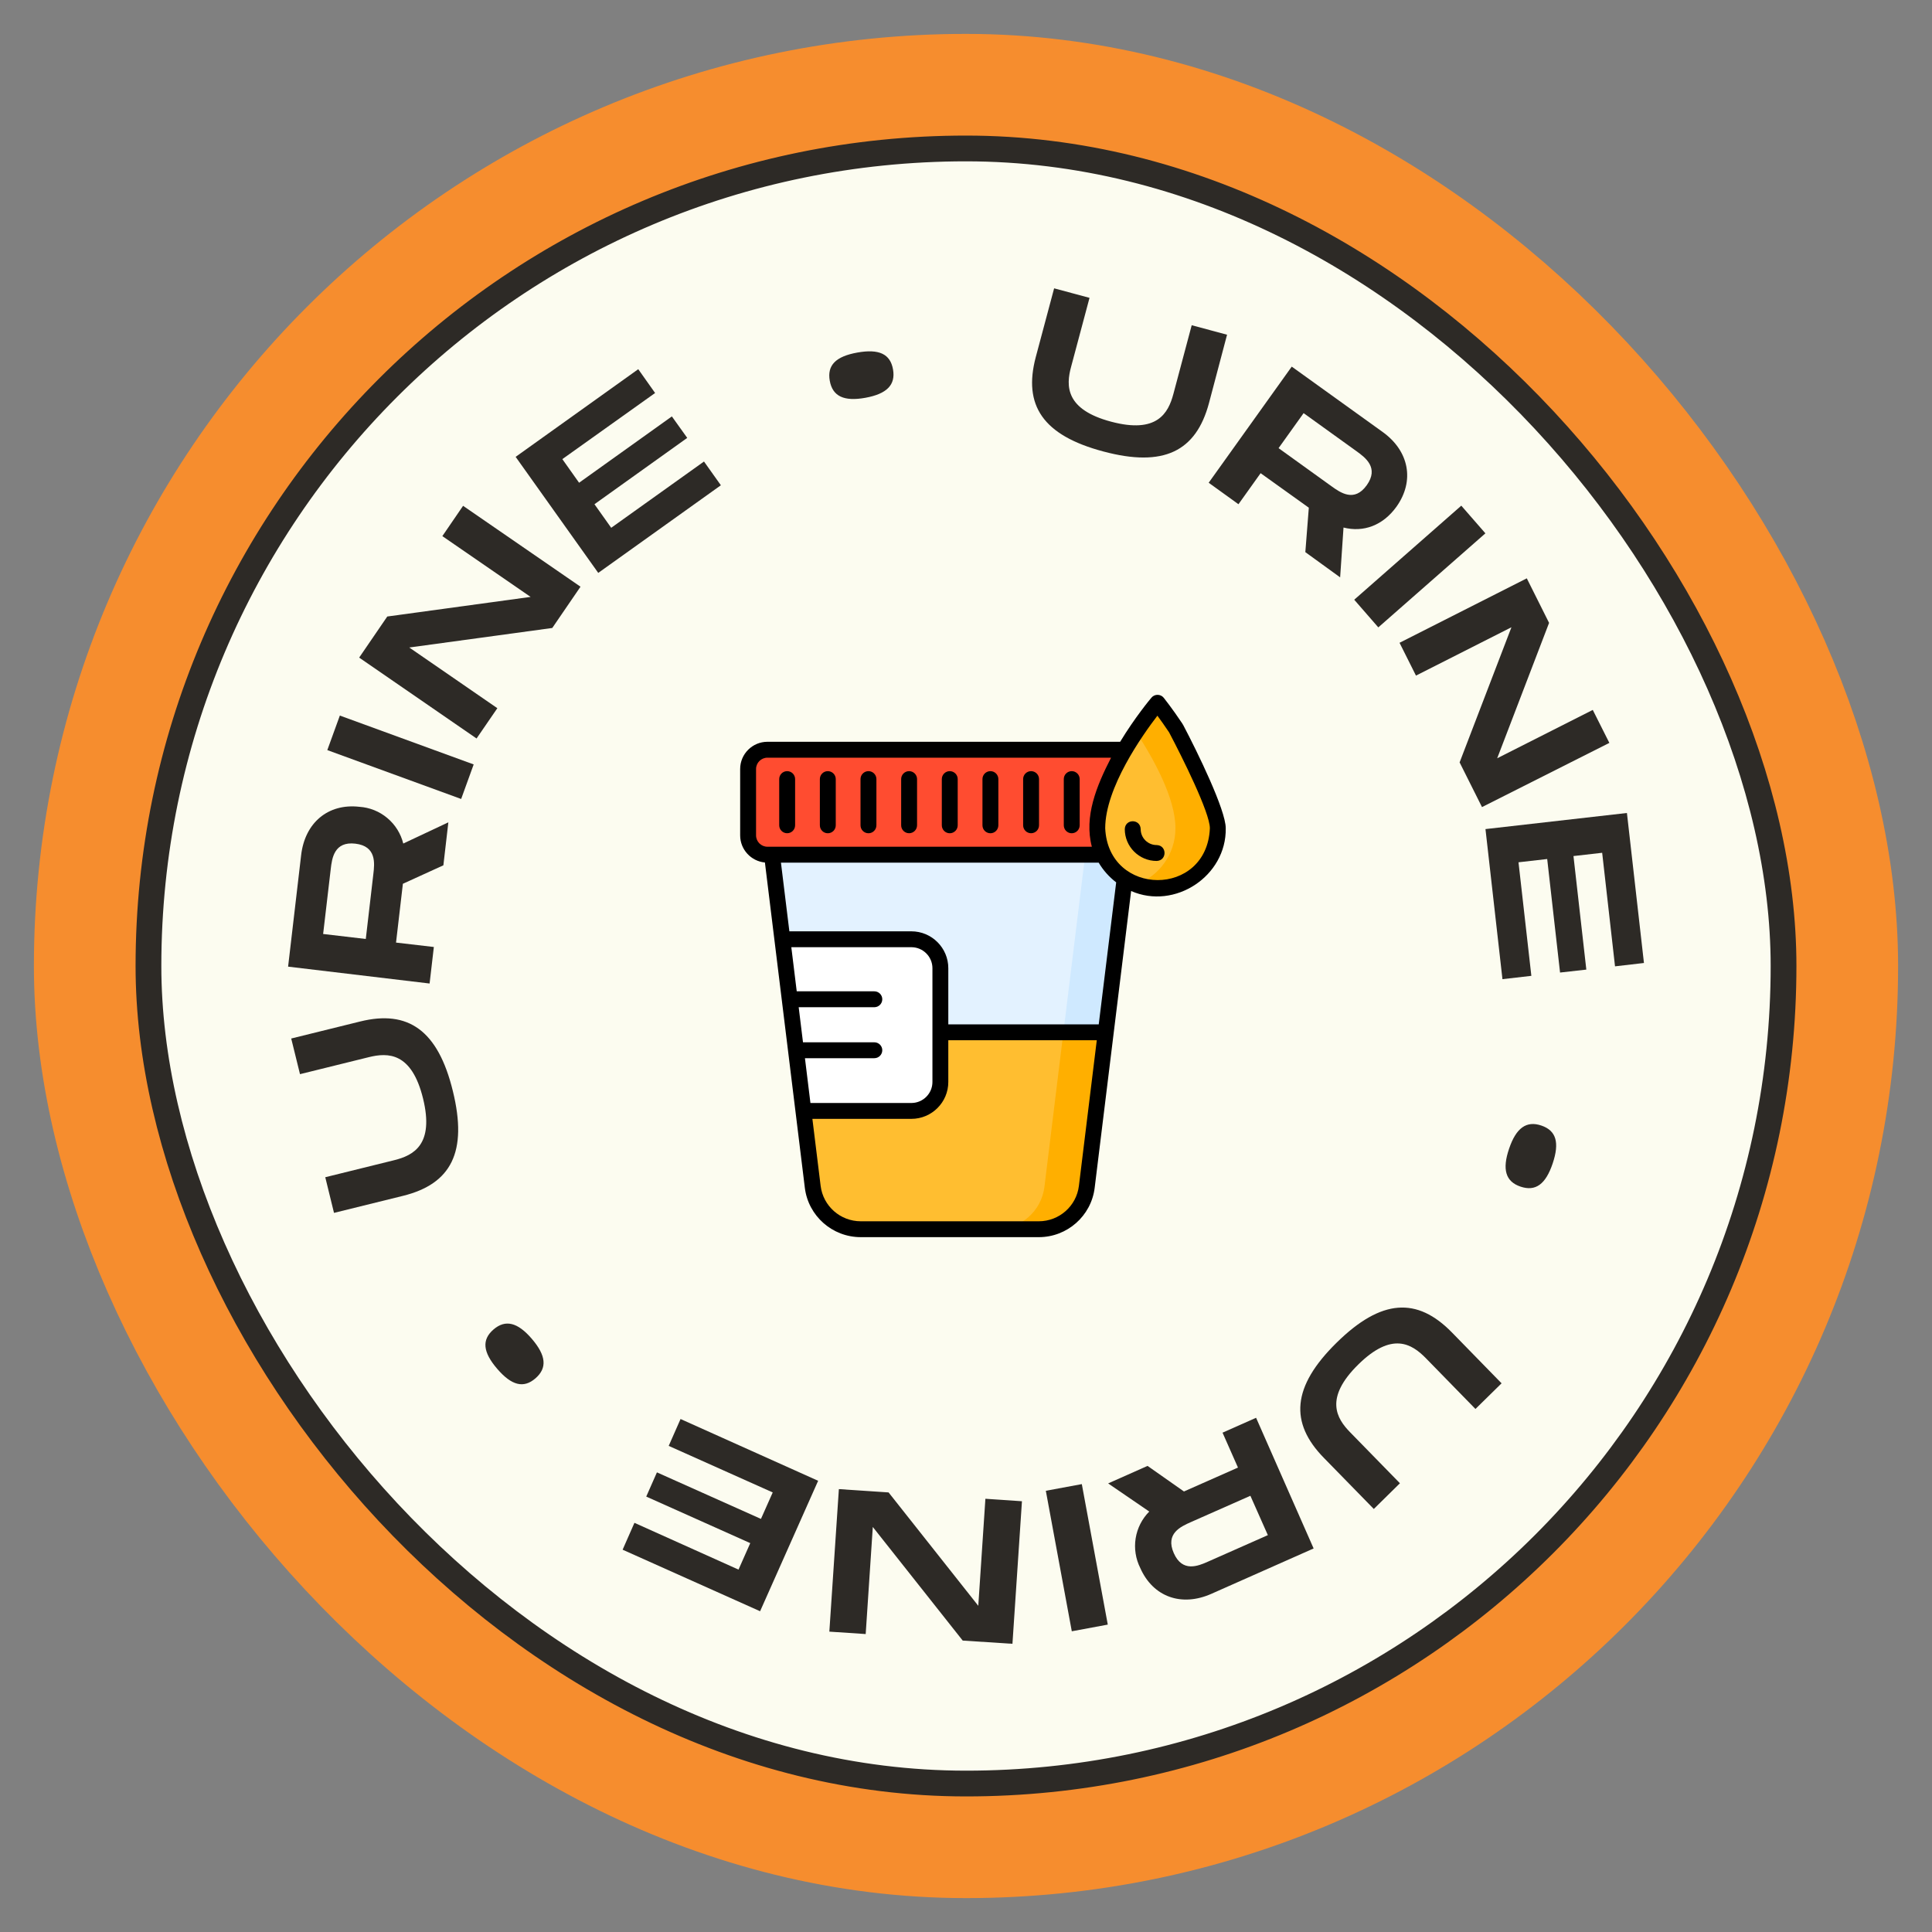 <svg width="75" height="75" viewBox="0 0 75 75" fill="none" xmlns="http://www.w3.org/2000/svg">
<rect x="0" y="0" width="75" height="75" fill="#808080" stroke="none"/>
<rect x="4.316" y="4.316" width="66.368" height="66.368" rx="33.184" fill="#FCFCF0" stroke="#F68D2E" stroke-width="6"/>
<rect x="5.763" y="5.763" width="63.474" height="63.474" rx="31.737" fill="#FCFCF0" stroke="#2D2A26"/>
<g clip-path="url(#clip0_1259_20997)">
<path d="M42.831 17.526C40.48 16.901 39.714 15.731 40.208 13.863L40.921 11.193L42.295 11.562L41.582 14.232C41.374 14.983 41.36 15.9 43.139 16.371C44.918 16.843 45.352 16.038 45.55 15.296L46.262 12.625L47.634 12.994L46.932 15.65C46.429 17.526 45.173 18.152 42.831 17.526Z" fill="#2D2A26"/>
<path d="M52.155 20.479L52.024 22.413L50.673 21.434L50.808 19.709L48.937 18.369L48.077 19.574L46.921 18.74L50.145 14.232L53.678 16.772C54.699 17.508 54.925 18.661 54.214 19.666C53.686 20.402 52.928 20.675 52.155 20.479ZM49.634 17.397L51.687 18.875C52.034 19.124 52.575 19.511 53.057 18.836C53.539 18.16 53.007 17.766 52.66 17.516L50.606 16.038L49.634 17.397Z" fill="#2D2A26"/>
<path d="M53.506 24.355L52.571 23.281L56.727 19.63L57.663 20.704L53.506 24.355Z" fill="#2D2A26"/>
<path d="M62.475 28.839L57.531 31.331L56.662 29.596L58.674 24.35L54.968 26.227L54.33 24.953L59.27 22.451L60.135 24.18L58.121 29.436L61.831 27.559L62.475 28.839Z" fill="#2D2A26"/>
<path d="M62.196 33.105L61.082 33.232L61.581 37.64L60.561 37.754L60.062 33.347L58.948 33.474L59.447 37.882L58.325 38.011L57.666 32.185L63.157 31.56L63.818 37.383L62.695 37.513L62.196 33.105Z" fill="#2D2A26"/>
<path d="M59.836 43.694C60.412 43.89 60.547 44.353 60.275 45.164C60.002 45.975 59.611 46.261 59.028 46.065C58.443 45.869 58.31 45.393 58.583 44.591C58.855 43.788 59.254 43.496 59.836 43.694Z" fill="#2D2A26"/>
<path d="M51.886 52.124C53.623 50.414 55.014 50.345 56.363 51.725L58.291 53.7L57.277 54.696L55.349 52.722C54.806 52.169 54.035 51.679 52.722 52.976C51.408 54.273 51.88 55.061 52.416 55.605L54.345 57.58L53.331 58.578L51.402 56.604C50.049 55.23 50.155 53.825 51.886 52.124Z" fill="#2D2A26"/>
<path d="M44.614 58.678L43.018 57.586L44.548 56.906L45.961 57.899L48.058 56.971L47.459 55.616L48.761 55.038L50.995 60.111L47.023 61.873C45.874 62.383 44.764 62 44.265 60.87C44.086 60.514 44.023 60.111 44.086 59.717C44.149 59.324 44.334 58.96 44.614 58.678ZM48.54 58.066L46.227 59.089C45.838 59.262 45.231 59.531 45.566 60.292C45.901 61.053 46.512 60.793 46.9 60.62L49.218 59.594L48.54 58.066Z" fill="#2D2A26"/>
<path d="M40.599 57.872L41.996 57.613L43.004 63.067L41.607 63.326L40.599 57.872Z" fill="#2D2A26"/>
<path d="M32.195 63.34L32.565 57.807L34.495 57.936L37.977 62.337L38.253 58.182L39.672 58.278L39.303 63.812L37.372 63.687L33.882 59.277L33.606 63.434L32.195 63.34Z" fill="#2D2A26"/>
<path d="M28.669 60.932L29.125 59.904L25.087 58.097L25.502 57.157L29.54 58.964L29.997 57.936L25.959 56.129L26.419 55.086L31.76 57.484L29.507 62.548L24.17 60.159L24.629 59.116L28.669 60.932Z" fill="#2D2A26"/>
<path d="M20.785 53.508C20.325 53.906 19.858 53.785 19.301 53.137C18.744 52.489 18.696 52.009 19.157 51.611C19.619 51.212 20.097 51.331 20.648 51.976C21.198 52.62 21.252 53.103 20.785 53.508Z" fill="#2D2A26"/>
<path d="M17.58 42.356C18.162 44.724 17.513 45.961 15.643 46.423L12.966 47.084L12.627 45.7L15.302 45.039C16.054 44.853 16.863 44.434 16.422 42.641C15.981 40.848 15.065 40.855 14.321 41.038L11.646 41.699L11.305 40.315L13.982 39.654C15.844 39.193 17.004 39.994 17.58 42.356Z" fill="#2D2A26"/>
<path d="M15.655 32.746L17.405 31.923L17.212 33.591L15.64 34.308L15.374 36.591L16.842 36.762L16.677 38.18L11.184 37.525L11.69 33.197C11.835 31.946 12.729 31.181 13.951 31.32C14.349 31.346 14.728 31.498 15.034 31.755C15.341 32.011 15.558 32.358 15.655 32.746V32.746ZM14.2 36.451L14.493 33.933C14.543 33.516 14.62 32.849 13.797 32.751C12.974 32.653 12.887 33.316 12.839 33.739L12.544 36.257L14.2 36.451Z" fill="#2D2A26"/>
<path d="M18.388 29.675L17.902 31.016L12.706 29.119L13.193 27.778L18.388 29.675Z" fill="#2D2A26"/>
<path d="M17.977 19.636L22.535 22.776L21.439 24.378L15.888 25.136L19.307 27.492L18.5 28.668L13.943 25.528L15.034 23.933L20.598 23.172L17.172 20.812L17.977 19.636Z" fill="#2D2A26"/>
<path d="M21.83 17.823L22.48 18.74L26.082 16.165L26.678 16.999L23.077 19.574L23.727 20.489L27.329 17.916L27.984 18.838L23.224 22.24L20.017 17.735L24.777 14.332L25.431 15.256L21.83 17.823Z" fill="#2D2A26"/>
<path d="M32.211 14.779C32.105 14.178 32.444 13.836 33.283 13.686C34.123 13.536 34.562 13.74 34.667 14.341C34.773 14.941 34.426 15.291 33.595 15.442C32.764 15.592 32.319 15.387 32.211 14.779Z" fill="#2D2A26"/>
</g>
<g clip-path="url(#clip1_1259_20997)">
<path d="M40.326 47.718H33.414C32.465 47.718 31.666 47.012 31.55 46.073L31.189 43.127L31.191 39.795L30.37 36.463L29.875 32.429H43.865L42.189 46.073C42.074 47.012 41.275 47.718 40.326 47.718V47.718Z" fill="#E3F2FF"/>
<path d="M42.22 32.429L40.545 46.073C40.429 47.012 39.63 47.718 38.681 47.718H40.326C41.275 47.718 42.074 47.012 42.19 46.073L43.865 32.429H42.22Z" fill="#CFE9FF"/>
<path d="M31.55 46.073C31.666 47.012 32.465 47.718 33.414 47.718H40.326C41.275 47.718 42.074 47.012 42.189 46.073L42.926 40.074H35.924L31.195 43.126L31.55 46.073Z" fill="#FFBE30"/>
<path d="M41.281 40.074L40.545 46.073C40.429 47.012 39.63 47.718 38.681 47.718H40.326C41.275 47.718 42.074 47.012 42.19 46.073L42.926 40.074H41.281Z" fill="#FFAF00"/>
<path d="M35.38 43.126H31.196L30.38 36.462H35.38C36.002 36.462 36.506 36.965 36.506 37.585V42.002C36.506 42.623 36.002 43.126 35.38 43.126Z" fill="white"/>
<path d="M43.948 33.178H29.792C29.378 33.178 29.042 32.843 29.042 32.428V29.854C29.042 29.44 29.378 29.104 29.792 29.104H43.948C44.362 29.104 44.698 29.44 44.698 29.854V32.428C44.698 32.843 44.362 33.178 43.948 33.178Z" fill="#FF4C30"/>
<path d="M44.936 27.28C44.936 27.28 42.596 30.054 42.596 32.153C42.596 33.442 43.644 34.486 44.936 34.486C46.228 34.486 47.275 33.442 47.275 32.153C47.275 30.211 44.936 27.28 44.936 27.28V27.28Z" fill="#FFBE30"/>
<path d="M44.936 27.28C44.936 27.28 44.554 27.733 44.099 28.412C44.775 29.442 45.631 30.978 45.631 32.153C45.631 33.153 45 34.006 44.114 34.338C44.37 34.434 44.647 34.486 44.936 34.486C46.228 34.486 47.276 33.442 47.276 32.153C47.276 30.211 44.936 27.28 44.936 27.28V27.28Z" fill="#FFAF00"/>
<path d="M30.557 32.346C30.728 32.346 30.866 32.208 30.866 32.038V30.244C30.866 30.074 30.728 29.936 30.557 29.936C30.387 29.936 30.249 30.074 30.249 30.244V32.038C30.249 32.208 30.387 32.346 30.557 32.346Z" fill="black"/>
<path d="M32.135 32.347C32.306 32.347 32.444 32.209 32.444 32.038V30.244C32.444 30.074 32.306 29.936 32.135 29.936C31.965 29.936 31.827 30.074 31.827 30.244V32.038C31.827 32.209 31.965 32.347 32.135 32.347Z" fill="black"/>
<path d="M33.714 32.347C33.884 32.347 34.022 32.209 34.022 32.038V30.244C34.022 30.074 33.884 29.936 33.714 29.936C33.543 29.936 33.405 30.074 33.405 30.244V32.038C33.405 32.209 33.543 32.347 33.714 32.347Z" fill="black"/>
<path d="M35.291 32.346C35.462 32.346 35.6 32.208 35.6 32.038V30.244C35.6 30.074 35.462 29.936 35.291 29.936C35.121 29.936 34.983 30.074 34.983 30.244V32.038C34.983 32.208 35.121 32.346 35.291 32.346Z" fill="black"/>
<path d="M36.869 32.347C37.039 32.347 37.178 32.209 37.178 32.038V30.244C37.178 30.074 37.039 29.936 36.869 29.936C36.699 29.936 36.561 30.074 36.561 30.244V32.038C36.561 32.209 36.699 32.347 36.869 32.347Z" fill="black"/>
<path d="M38.448 32.347C38.618 32.347 38.756 32.209 38.756 32.038V30.244C38.756 30.074 38.618 29.936 38.448 29.936C38.277 29.936 38.139 30.074 38.139 30.244V32.038C38.139 32.209 38.277 32.347 38.448 32.347Z" fill="black"/>
<path d="M40.026 32.346C40.197 32.346 40.335 32.208 40.335 32.038V30.244C40.335 30.074 40.197 29.936 40.026 29.936C39.856 29.936 39.718 30.074 39.718 30.244V32.038C39.718 32.208 39.856 32.346 40.026 32.346Z" fill="black"/>
<path d="M41.604 32.347C41.774 32.347 41.913 32.209 41.913 32.038V30.244C41.913 30.074 41.774 29.936 41.604 29.936C41.434 29.936 41.296 30.074 41.296 30.244V32.038C41.296 32.209 41.434 32.347 41.604 32.347Z" fill="black"/>
<path d="M45.929 28.14C45.727 27.785 45.204 28.061 45.383 28.428C45.889 29.386 46.967 31.544 46.967 32.153C46.856 34.841 43.026 34.83 42.904 32.153C42.904 30.581 44.346 28.544 44.93 27.783C45.051 27.947 45.209 28.168 45.383 28.428C45.478 28.569 45.67 28.607 45.811 28.512C45.953 28.417 45.99 28.225 45.895 28.084C45.499 27.493 45.189 27.104 45.176 27.088C45.057 26.938 44.823 26.935 44.7 27.082C44.651 27.139 44.066 27.839 43.484 28.796H29.792C29.208 28.796 28.733 29.27 28.733 29.854V32.428C28.733 32.979 29.156 33.432 29.694 33.482L31.244 46.111C31.378 47.203 32.311 48.026 33.414 48.026H34.344C34.514 48.026 34.652 47.888 34.652 47.718C34.652 47.548 34.514 47.41 34.344 47.41H33.414C32.622 47.41 31.953 46.819 31.857 46.035L31.537 43.434H35.379C36.17 43.434 36.813 42.792 36.813 42.002V40.382H42.577L41.883 46.035C41.787 46.819 41.118 47.41 40.326 47.41H33.964C33.794 47.41 33.656 47.548 33.656 47.718C33.656 47.888 33.794 48.026 33.964 48.026H40.326C41.429 48.026 42.361 47.203 42.495 46.111L43.91 34.589C45.605 35.334 47.614 34.01 47.583 32.153C47.584 31.443 46.481 29.188 45.929 28.14ZM29.35 32.428V29.854C29.35 29.611 29.548 29.413 29.792 29.413H43.132C42.565 30.514 42.076 31.706 42.386 32.87H29.792C29.548 32.87 29.35 32.672 29.35 32.428ZM36.197 42.002C36.197 42.452 35.83 42.818 35.379 42.818H31.461L31.248 41.079H33.941C34.112 41.079 34.25 40.941 34.25 40.77C34.25 40.6 34.112 40.462 33.941 40.462H31.172L31.005 39.1H33.941C34.112 39.1 34.25 38.962 34.25 38.791C34.25 38.621 34.112 38.483 33.941 38.483H30.929L30.719 36.77H35.379C35.83 36.77 36.197 37.136 36.197 37.586V42.002ZM42.653 39.765H36.813V37.586C36.813 36.796 36.17 36.154 35.379 36.154H30.643L30.316 33.487H42.65C42.825 33.784 43.057 34.044 43.33 34.253L42.653 39.765Z" fill="black"/>
<path d="M44.281 32.187C44.269 31.78 43.677 31.779 43.664 32.187C43.664 32.868 44.219 33.422 44.901 33.422C45.309 33.409 45.309 32.817 44.901 32.805C44.559 32.805 44.281 32.528 44.281 32.187Z" fill="black"/>
</g>
<defs>
<clipPath id="clip0_1259_20997">
<rect width="52.632" height="52.632" fill="white" transform="translate(11.184 11.184)"/>
</clipPath>
<clipPath id="clip1_1259_20997">
<rect width="21.053" height="21.053" fill="white" transform="translate(27.632 26.974)"/>
</clipPath>
</defs>
</svg>
